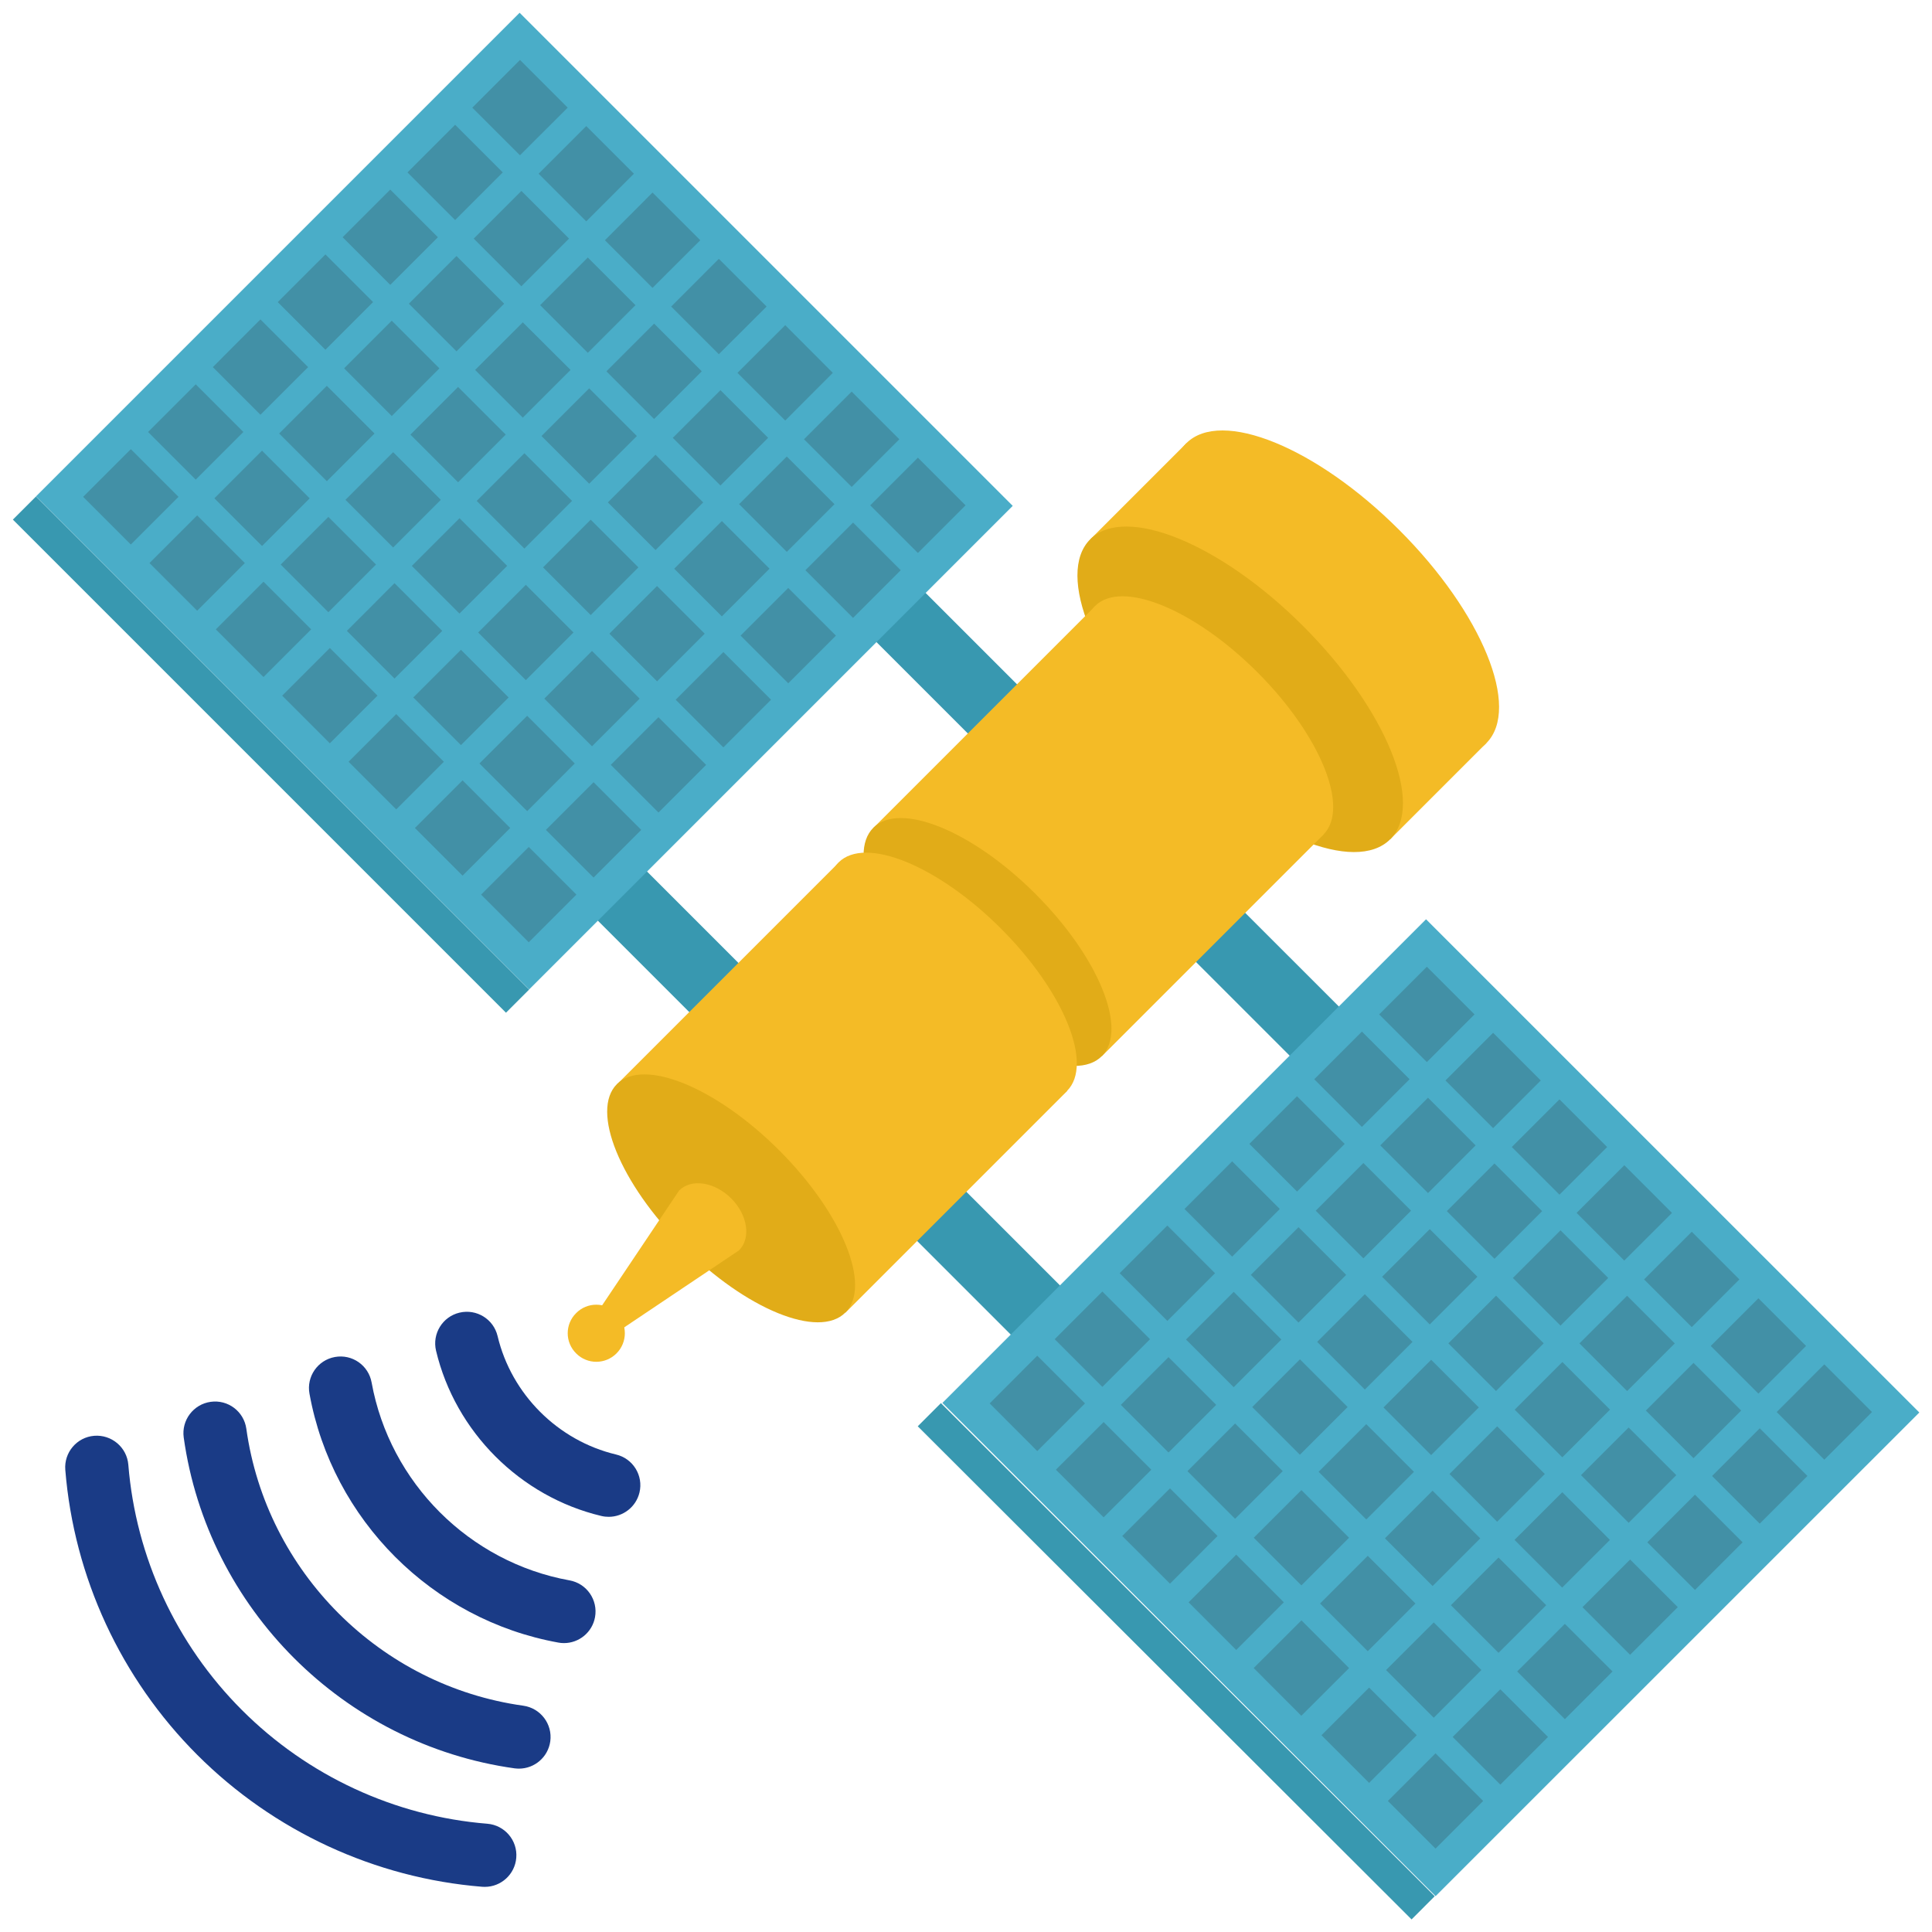 <?xml version="1.0" encoding="utf-8"?>
<!-- Generator: Adobe Illustrator 16.0.0, SVG Export Plug-In . SVG Version: 6.00 Build 0)  -->
<!DOCTYPE svg PUBLIC "-//W3C//DTD SVG 1.1//EN" "http://www.w3.org/Graphics/SVG/1.1/DTD/svg11.dtd">
<svg version="1.1" id="레이어_1" xmlns="http://www.w3.org/2000/svg" xmlns:xlink="http://www.w3.org/1999/xlink" x="0px"
	 y="0px" width="152px" height="152px" viewBox="0 0 152 152" enable-background="new 0 0 152 152" xml:space="preserve">
<g>
	<g>
		<g>
			<path fill="#1A3B86" d="M40.829,139.147c-0.113,0-0.232-0.01-0.348-0.023c-13.444-1.879-24.147-12.582-26.027-26.028
				c-0.189-1.359,0.762-2.618,2.121-2.807c1.361-0.191,2.614,0.756,2.805,2.119c1.573,11.257,10.528,20.219,21.787,21.788
				c1.361,0.191,2.314,1.446,2.125,2.808C43.116,138.247,42.054,139.147,40.829,139.147z"/>
		</g>
	</g>
</g>
<g>
	<g>
		<g>
			<path fill="#1A3B86" d="M38.143,148.449c-0.068,0-0.136-0.001-0.206-0.007c-8.444-0.683-16.409-4.371-22.42-10.38
				c-6.009-6.012-9.698-13.974-10.38-22.422c-0.11-1.367,0.909-2.569,2.274-2.679c1.369-0.108,2.573,0.909,2.685,2.275
				c0.588,7.274,3.762,14.129,8.941,19.305c5.174,5.178,12.032,8.355,19.302,8.941c1.371,0.113,2.392,1.313,2.278,2.681
				C40.513,147.463,39.422,148.449,38.143,148.449z"/>
		</g>
	</g>
</g>
<g>
	<g>
		<g>
			<path fill="#1A3B86" d="M44.368,129.271c-0.14,0-0.295-0.011-0.44-0.041c-9.917-1.79-17.785-9.66-19.579-19.579
				c-0.25-1.352,0.648-2.645,2.003-2.89c1.352-0.242,2.641,0.653,2.885,2.007c1.429,7.887,7.688,14.145,15.577,15.569
				c1.35,0.246,2.244,1.539,2,2.891C46.598,128.429,45.549,129.271,44.368,129.271z"/>
		</g>
	</g>
</g>
<g>
	<g>
		<g>
			<path fill="#1A3B86" d="M47.893,119.336c-0.191,0-0.388-0.021-0.577-0.066c-6.386-1.514-11.492-6.622-13.011-13.004
				c-0.316-1.338,0.514-2.68,1.847-2.994c1.338-0.317,2.677,0.507,2.995,1.842c1.085,4.574,4.743,8.23,9.319,9.319
				c1.338,0.317,2.163,1.656,1.845,2.99C50.037,118.568,49.014,119.336,47.893,119.336z"/>
		</g>
	</g>
</g>
<g>
	<g>
		<g>
			<polygon fill="#3898B0" points="90.566,72.156 94.432,68.286 108.385,82.235 104.514,86.104 			"/>
		</g>
	</g>
</g>
<g>
	<g>
		<g>
			
				<rect x="74.816" y="89.254" transform="matrix(-0.707 0.707 -0.707 -0.707 202.473 114.419)" fill="#3898B0" width="5.476" height="19.726"/>
		</g>
	</g>
</g>
<g>
	<g>
		<g>
			
				<rect x="91.346" y="103.251" transform="matrix(-0.707 0.708 -0.708 -0.707 250.56 157.512)" fill="#3898B0" width="2.576" height="54.875"/>
		</g>
	</g>
</g>
<g>
	<g>
		<g>
			<polygon fill="#4AADC8" points="74.143,110.376 112.193,72.324 151.002,111.128 112.945,149.178 			"/>
		</g>
	</g>
</g>
<g opacity="0.2">
	<g>
		<g>
			<g>
				<g>
					<polygon fill="#251D1D" points="139.781,111.09 143.527,107.34 147.279,111.09 143.527,114.841 					"/>
				</g>
			</g>
		</g>
		<g>
			<g>
				<g>
					
						<rect x="135.774" y="113.541" transform="matrix(-0.707 0.707 -0.707 -0.707 318.465 100.403)" fill="#251D1D" width="5.305" height="5.307"/>
				</g>
			</g>
		</g>
		<g>
			<g>
				<g>
					
						<rect x="130.67" y="118.644" transform="matrix(-0.707 0.707 -0.707 -0.707 313.365 112.84)" fill="#251D1D" width="5.302" height="5.303"/>
				</g>
			</g>
		</g>
		<g>
			<g>
				<g>
					
						<rect x="125.569" y="123.747" transform="matrix(-0.707 0.707 -0.707 -0.707 308.266 125.156)" fill="#251D1D" width="5.305" height="5.303"/>
				</g>
			</g>
		</g>
		<g>
			<g>
				<g>
					<polygon fill="#251D1D" points="119.365,131.503 123.115,127.756 126.867,131.503 123.115,135.257 					"/>
				</g>
			</g>
		</g>
		<g>
			<g>
				<g>
					
						<rect x="115.363" y="133.954" transform="matrix(-0.707 0.707 -0.707 -0.707 298.057 149.799)" fill="#251D1D" width="5.305" height="5.305"/>
				</g>
			</g>
		</g>
		<g>
			<g>
				<g>
					
						<rect x="110.256" y="139.059" transform="matrix(-0.707 0.707 -0.707 -0.707 292.954 162.054)" fill="#251D1D" width="5.304" height="5.304"/>
				</g>
			</g>
		</g>
	</g>
	<g>
		<g>
			<g>
				<g>
					
						<rect x="135.662" y="103.222" transform="matrix(-0.707 0.707 -0.707 -0.707 310.984 82.956)" fill="#251D1D" width="5.305" height="5.303"/>
				</g>
			</g>
		</g>
		<g>
			<g>
				<g>
					
						<rect x="130.559" y="108.325" transform="matrix(-0.707 0.707 -0.707 -0.707 305.878 95.254)" fill="#251D1D" width="5.303" height="5.303"/>
				</g>
			</g>
		</g>
		<g>
			<g>
				<g>
					
						<rect x="125.457" y="113.429" transform="matrix(-0.707 0.707 -0.707 -0.707 300.774 107.555)" fill="#251D1D" width="5.301" height="5.304"/>
				</g>
			</g>
		</g>
		<g>
			<g>
				<g>
					
						<rect x="120.351" y="118.531" transform="matrix(-0.708 0.707 -0.707 -0.708 295.671 119.985)" fill="#251D1D" width="5.306" height="5.303"/>
				</g>
			</g>
		</g>
		<g>
			<g>
				<g>
					<polygon fill="#251D1D" points="114.148,126.289 117.896,122.538 121.65,126.289 117.896,130.037 					"/>
				</g>
			</g>
		</g>
		<g>
			<g>
				<g>
					<polygon fill="#251D1D" points="109.047,131.389 112.799,127.643 116.549,131.389 112.799,135.144 					"/>
				</g>
			</g>
		</g>
		<g>
			<g>
				<g>
					
						<rect x="105.04" y="133.843" transform="matrix(-0.707 0.707 -0.707 -0.707 280.356 156.884)" fill="#251D1D" width="5.305" height="5.304"/>
				</g>
			</g>
		</g>
	</g>
	<g>
		<g>
			<g>
				<g>
					<polygon fill="#251D1D" points="129.348,100.657 133.1,96.909 136.846,100.657 133.1,104.41 					"/>
				</g>
			</g>
		</g>
		<g>
			<g>
				<g>
					
						<rect x="125.343" y="103.107" transform="matrix(-0.707 0.707 -0.707 -0.707 293.277 89.973)" fill="#251D1D" width="5.303" height="5.305"/>
				</g>
			</g>
		</g>
		<g>
			<g>
				<g>
					
						<rect x="120.238" y="108.212" transform="matrix(-0.707 0.707 -0.707 -0.707 288.182 102.402)" fill="#251D1D" width="5.305" height="5.302"/>
				</g>
			</g>
		</g>
		<g>
			<g>
				<g>
					<polygon fill="#251D1D" points="114.037,115.966 117.787,112.217 121.539,115.966 117.787,119.722 					"/>
				</g>
			</g>
		</g>
		<g>
			<g>
				<g>
					
						<rect x="110.033" y="118.419" transform="matrix(-0.707 0.707 -0.707 -0.707 277.975 126.959)" fill="#251D1D" width="5.302" height="5.305"/>
				</g>
			</g>
		</g>
		<g>
			<g>
				<g>
					
						<rect x="104.927" y="123.522" transform="matrix(-0.707 0.707 -0.707 -0.707 272.872 139.303)" fill="#251D1D" width="5.307" height="5.307"/>
				</g>
			</g>
		</g>
		<g>
			<g>
				<g>
					
						<rect x="99.822" y="128.626" transform="matrix(-0.708 0.707 -0.707 -0.708 267.752 151.73)" fill="#251D1D" width="5.306" height="5.303"/>
				</g>
			</g>
		</g>
	</g>
	<g>
		<g>
			<g>
				<g>
					
						<rect x="125.23" y="92.79" transform="matrix(-0.708 0.707 -0.707 -0.708 285.809 72.584)" fill="#251D1D" width="5.306" height="5.303"/>
				</g>
			</g>
		</g>
		<g>
			<g>
				<g>
					<polygon fill="#251D1D" points="119.025,100.542 122.773,96.795 126.527,100.542 122.773,104.293 					"/>
				</g>
			</g>
		</g>
		<g>
			<g>
				<g>
					
						<rect x="115.022" y="102.996" transform="matrix(-0.707 0.707 -0.707 -0.707 275.59 97.184)" fill="#251D1D" width="5.305" height="5.303"/>
				</g>
			</g>
		</g>
		<g>
			<g>
				<g>
					
						<rect x="109.919" y="108.099" transform="matrix(-0.707 0.707 -0.707 -0.707 270.485 109.445)" fill="#251D1D" width="5.304" height="5.305"/>
				</g>
			</g>
		</g>
		<g>
			<g>
				<g>
					
						<rect x="104.815" y="113.202" transform="matrix(-0.707 0.707 -0.707 -0.707 265.379 121.725)" fill="#251D1D" width="5.303" height="5.304"/>
				</g>
			</g>
		</g>
		<g>
			<g>
				<g>
					
						<rect x="99.714" y="118.305" transform="matrix(-0.707 0.707 -0.707 -0.707 260.277 134.126)" fill="#251D1D" width="5.303" height="5.305"/>
				</g>
			</g>
		</g>
		<g>
			<g>
				<g>
					<polygon fill="#251D1D" points="93.514,126.062 97.26,122.312 101.008,126.062 97.26,129.813 					"/>
				</g>
			</g>
		</g>
	</g>
	<g>
		<g>
			<g>
				<g>
					
						<rect x="120.013" y="87.572" transform="matrix(-0.707 0.707 -0.707 -0.707 273.205 67.305)" fill="#251D1D" width="5.305" height="5.305"/>
				</g>
			</g>
		</g>
		<g>
			<g>
				<g>
					
						<rect x="114.91" y="92.676" transform="matrix(-0.707 0.707 -0.707 -0.707 268.091 79.568)" fill="#251D1D" width="5.302" height="5.305"/>
				</g>
			</g>
		</g>
		<g>
			<g>
				<g>
					
						<rect x="109.807" y="97.781" transform="matrix(-0.707 0.707 -0.707 -0.707 262.999 91.948)" fill="#251D1D" width="5.305" height="5.304"/>
				</g>
			</g>
		</g>
		<g>
			<g>
				<g>
					
						<rect x="104.703" y="102.882" transform="matrix(-0.707 0.707 -0.707 -0.707 257.892 104.285)" fill="#251D1D" width="5.305" height="5.305"/>
				</g>
			</g>
		</g>
		<g>
			<g>
				<g>
					
						<rect x="99.595" y="107.985" transform="matrix(-0.707 0.707 -0.707 -0.707 252.783 116.629)" fill="#251D1D" width="5.31" height="5.307"/>
				</g>
			</g>
		</g>
		<g>
			<g>
				<g>
					
						<rect x="94.496" y="113.088" transform="matrix(-0.707 0.707 -0.707 -0.707 247.682 128.887)" fill="#251D1D" width="5.303" height="5.305"/>
				</g>
			</g>
		</g>
		<g>
			<g>
				<g>
					<polygon fill="#251D1D" points="88.291,120.845 92.049,117.096 95.791,120.845 92.049,124.595 					"/>
				</g>
			</g>
		</g>
	</g>
	<g>
		<g>
			<g>
				<g>
					
						<rect x="114.795" y="82.356" transform="matrix(-0.707 0.707 -0.707 -0.707 260.607 62.071)" fill="#251D1D" width="5.306" height="5.305"/>
				</g>
			</g>
		</g>
		<g>
			<g>
				<g>
					<polygon fill="#251D1D" points="108.592,90.113 112.348,86.36 116.094,90.113 112.348,93.863 					"/>
				</g>
			</g>
		</g>
		<g>
			<g>
				<g>
					
						<rect x="104.59" y="92.563" transform="matrix(-0.707 0.707 -0.707 -0.707 250.403 86.748)" fill="#251D1D" width="5.305" height="5.305"/>
				</g>
			</g>
		</g>
		<g>
			<g>
				<g>
					
						<rect x="99.483" y="97.666" transform="matrix(-0.707 0.707 -0.707 -0.707 245.295 99.016)" fill="#251D1D" width="5.307" height="5.307"/>
				</g>
			</g>
		</g>
		<g>
			<g>
				<g>
					
						<rect x="94.382" y="102.77" transform="matrix(-0.707 0.707 -0.707 -0.707 240.198 111.316)" fill="#251D1D" width="5.307" height="5.306"/>
				</g>
			</g>
		</g>
		<g>
			<g>
				<g>
					<polygon fill="#251D1D" points="88.18,110.527 91.932,106.772 95.684,110.527 91.932,114.275 					"/>
				</g>
			</g>
		</g>
		<g>
			<g>
				<g>
					<polygon fill="#251D1D" points="83.072,115.629 86.828,111.879 90.58,115.629 86.828,119.378 					"/>
				</g>
			</g>
		</g>
	</g>
	<g>
		<g>
			<g>
				<g>
					
						<rect x="109.58" y="77.138" transform="matrix(-0.707 0.707 -0.707 -0.707 248.017 56.869)" fill="#251D1D" width="5.305" height="5.305"/>
				</g>
			</g>
		</g>
		<g>
			<g>
				<g>
					
						<rect x="104.473" y="82.242" transform="matrix(-0.707 0.707 -0.707 -0.707 242.906 69.191)" fill="#251D1D" width="5.305" height="5.304"/>
				</g>
			</g>
		</g>
		<g>
			<g>
				<g>
					
						<rect x="99.373" y="87.345" transform="matrix(-0.707 0.707 -0.707 -0.707 237.804 81.493)" fill="#251D1D" width="5.303" height="5.305"/>
				</g>
			</g>
		</g>
		<g>
			<g>
				<g>
					
						<rect x="94.266" y="92.45" transform="matrix(-0.707 0.707 -0.707 -0.707 232.698 93.834)" fill="#251D1D" width="5.305" height="5.304"/>
				</g>
			</g>
		</g>
		<g>
			<g>
				<g>
					
						<rect x="89.165" y="97.551" transform="matrix(-0.707 0.707 -0.707 -0.707 227.601 106.1)" fill="#251D1D" width="5.307" height="5.307"/>
				</g>
			</g>
		</g>
		<g>
			<g>
				<g>
					
						<rect x="84.061" y="102.656" transform="matrix(-0.707 0.707 -0.707 -0.707 222.487 118.509)" fill="#251D1D" width="5.304" height="5.304"/>
				</g>
			</g>
		</g>
		<g>
			<g>
				<g>
					<polygon fill="#251D1D" points="77.863,110.413 81.607,106.659 85.363,110.413 81.607,114.164 					"/>
				</g>
			</g>
		</g>
	</g>
</g>
<g>
	<g>
		<g>
			
				<rect x="72.068" y="42.658" transform="matrix(-0.707 0.707 -0.707 -0.707 164.834 36.757)" fill="#3898B0" width="5.47" height="19.729"/>
		</g>
	</g>
</g>
<g>
	<g>
		<g>
			
				<rect x="50.147" y="64.579" transform="matrix(-0.707 0.707 -0.707 -0.707 142.919 89.673)" fill="#3898B0" width="5.471" height="19.729"/>
		</g>
	</g>
</g>
<g>
	<g>
		<g>
			<g>
				<path fill="#F4BB26" d="M100.17,51.632c6.518,6.52,14.018,9.58,16.766,6.837c2.74-2.741-0.322-10.246-6.84-16.761
					c-6.512-6.52-14.023-9.578-16.762-6.837C90.592,37.611,93.65,45.117,100.17,51.632z"/>
			</g>
		</g>
	</g>
	<g>
		<g>
			<g>
				
					<rect x="96.006" y="33.764" transform="matrix(-0.707 0.707 -0.707 -0.707 208.694 14.452)" fill="#F4BB26" width="10.696" height="33.375"/>
			</g>
		</g>
	</g>
	<g>
		<g>
			<g>
				<path fill="#E1AC18" d="M92.607,59.193c6.518,6.52,14.02,9.58,16.766,6.839c2.742-2.744-0.32-10.249-6.838-16.764
					c-6.514-6.521-14.023-9.578-16.764-6.838C83.031,45.173,86.09,52.681,92.607,59.193z"/>
			</g>
		</g>
	</g>
</g>
<g>
	<g>
		<g>
			<g>
				<g>
					
						<rect x="74.083" y="52.68" transform="matrix(-0.707 0.707 -0.707 -0.707 193.761 50.516)" fill="#F4BB26" width="24.669" height="25.416"/>
				</g>
			</g>
		</g>
		<g>
			<g>
				<g>
					<path fill="#F4BB26" d="M91.354,60.448c4.963,4.963,10.682,7.293,12.771,5.205c2.086-2.09-0.24-7.804-5.205-12.77
						c-4.965-4.962-10.684-7.294-12.766-5.204C84.061,49.769,86.393,55.484,91.354,60.448z"/>
				</g>
			</g>
		</g>
	</g>
	<g>
		<g>
			<g>
				<path fill="#E1AC18" d="M73.91,77.892c4.965,4.964,10.68,7.293,12.771,5.206c2.086-2.089-0.25-7.803-5.211-12.766
					c-4.963-4.965-10.678-7.294-12.763-5.207C66.619,67.215,68.946,72.929,73.91,77.892z"/>
			</g>
		</g>
	</g>
</g>
<g>
	<g>
		<g>
			<g>
				<g>
					
						<rect x="53.907" y="72.849" transform="matrix(-0.707 0.707 -0.707 -0.707 173.581 99.221)" fill="#F4BB26" width="24.671" height="25.418"/>
				</g>
			</g>
		</g>
		<g>
			<g>
				<g>
					<path fill="#F4BB26" d="M71.184,80.617c4.968,4.963,10.685,7.293,12.767,5.206c2.09-2.087-0.238-7.803-5.201-12.768
						c-4.964-4.963-10.681-7.297-12.772-5.206C63.891,69.937,66.222,75.653,71.184,80.617z"/>
				</g>
			</g>
		</g>
	</g>
	<g>
		<g>
			<g>
				<path fill="#E1AC18" d="M53.74,98.062c4.964,4.963,10.685,7.293,12.766,5.206c2.092-2.087-0.238-7.803-5.205-12.768
					c-4.964-4.964-10.679-7.295-12.768-5.206C46.449,87.381,48.776,93.098,53.74,98.062z"/>
			</g>
		</g>
	</g>
</g>
<g>
	<g>
		<g>
			<g>
				<path fill="#F4BB26" d="M48.502,103.306c-0.877-0.879-2.301-0.879-3.172,0c-0.887,0.873-0.887,2.299,0,3.174
					c0.872,0.879,2.295,0.879,3.172,0C49.379,105.604,49.379,104.179,48.502,103.306z"/>
			</g>
		</g>
	</g>
	<g>
		<g>
			<g>
				<path fill="#F4BB26" d="M46.307,104.285l7.125-10.624l0,0l0,0l0,0l0,0c0.96-0.955,2.789-0.679,4.093,0.622
					c1.301,1.297,1.577,3.128,0.618,4.089l0,0l0,0l0,0l0,0l-10.625,7.127L46.307,104.285z"/>
			</g>
		</g>
	</g>
</g>
<g>
	<g>
		<g>
			
				<rect x="20.024" y="31.928" transform="matrix(-0.707 0.707 -0.707 -0.707 78.358 86.272)" fill="#3898B0" width="2.574" height="54.874"/>
		</g>
	</g>
</g>
<g>
	<g>
		<g>
			
				<rect x="14.341" y="11.991" transform="matrix(-0.707 0.707 -0.707 -0.707 98.293 38.138)" fill="#4AADC8" width="53.813" height="54.873"/>
		</g>
	</g>
</g>
<g opacity="0.2">
	<g>
		<g>
			<g>
				<g>
					<polygon fill="#251D1D" points="40.91,12.217 44.663,8.47 40.91,4.717 37.158,8.47 					"/>
				</g>
			</g>
		</g>
		<g>
			<g>
				<g>
					
						<rect x="33.152" y="10.919" transform="matrix(-0.707 0.707 -0.707 -0.707 70.716 -2.154)" fill="#251D1D" width="5.304" height="5.303"/>
				</g>
			</g>
		</g>
		<g>
			<g>
				<g>
					
						<rect x="28.051" y="16.023" transform="matrix(-0.707 0.707 -0.707 -0.707 65.615 10.16)" fill="#251D1D" width="5.303" height="5.304"/>
				</g>
			</g>
		</g>
		<g>
			<g>
				<g>
					
						<rect x="22.943" y="21.126" transform="matrix(-0.707 0.707 -0.707 -0.707 60.509 22.482)" fill="#251D1D" width="5.306" height="5.304"/>
				</g>
			</g>
		</g>
		<g>
			<g>
				<g>
					<polygon fill="#251D1D" points="20.49,32.633 24.243,28.882 20.49,25.129 16.744,28.882 					"/>
				</g>
			</g>
		</g>
		<g>
			<g>
				<g>
					
						<rect x="12.74" y="31.335" transform="matrix(-0.707 0.707 -0.707 -0.707 50.309 47.132)" fill="#251D1D" width="5.304" height="5.303"/>
				</g>
			</g>
		</g>
		<g>
			<g>
				<g>
					
						<rect x="7.634" y="36.435" transform="matrix(-0.707 0.707 -0.707 -0.707 45.2 59.451)" fill="#251D1D" width="5.304" height="5.305"/>
				</g>
			</g>
		</g>
	</g>
	<g>
		<g>
			<g>
				<g>
					
						<rect x="43.474" y="11.034" transform="matrix(-0.707 0.707 -0.707 -0.707 88.41 -9.269)" fill="#251D1D" width="5.303" height="5.301"/>
				</g>
			</g>
		</g>
		<g>
			<g>
				<g>
					
						<rect x="38.367" y="16.135" transform="matrix(-0.707 0.707 -0.707 -0.707 83.304 3.054)" fill="#251D1D" width="5.306" height="5.305"/>
				</g>
			</g>
		</g>
		<g>
			<g>
				<g>
					<polygon fill="#251D1D" points="35.914,27.641 39.666,23.892 35.914,20.142 32.167,23.892 					"/>
				</g>
			</g>
		</g>
		<g>
			<g>
				<g>
					
						<rect x="28.164" y="26.343" transform="matrix(-0.707 0.707 -0.707 -0.707 73.107 27.693)" fill="#251D1D" width="5.303" height="5.304"/>
				</g>
			</g>
		</g>
		<g>
			<g>
				<g>
					
						<rect x="23.055" y="31.446" transform="matrix(-0.707 0.707 -0.707 -0.707 67.996 40.04)" fill="#251D1D" width="5.306" height="5.306"/>
				</g>
			</g>
		</g>
		<g>
			<g>
				<g>
					
						<rect x="17.958" y="36.549" transform="matrix(-0.707 0.707 -0.707 -0.707 62.901 52.35)" fill="#251D1D" width="5.304" height="5.305"/>
				</g>
			</g>
		</g>
		<g>
			<g>
				<g>
					
						<rect x="12.849" y="41.653" transform="matrix(-0.707 0.707 -0.707 -0.707 57.795 64.663)" fill="#251D1D" width="5.305" height="5.304"/>
				</g>
			</g>
		</g>
	</g>
	<g>
		<g>
			<g>
				<g>
					<polygon fill="#251D1D" points="51.337,22.65 55.095,18.9 51.337,15.149 47.592,18.9 					"/>
				</g>
			</g>
		</g>
		<g>
			<g>
				<g>
					
						<rect x="43.585" y="21.35" transform="matrix(-0.707 0.707 -0.707 -0.707 95.906 8.288)" fill="#251D1D" width="5.304" height="5.305"/>
				</g>
			</g>
		</g>
		<g>
			<g>
				<g>
					<polygon fill="#251D1D" points="41.131,32.859 44.889,29.105 41.131,25.358 37.381,29.105 					"/>
				</g>
			</g>
		</g>
		<g>
			<g>
				<g>
					
						<rect x="33.381" y="31.558" transform="matrix(-0.707 0.707 -0.707 -0.707 85.701 32.904)" fill="#251D1D" width="5.303" height="5.304"/>
				</g>
			</g>
		</g>
		<g>
			<g>
				<g>
					
						<rect x="28.27" y="36.663" transform="matrix(-0.707 0.707 -0.707 -0.707 80.588 45.259)" fill="#251D1D" width="5.306" height="5.306"/>
				</g>
			</g>
		</g>
		<g>
			<g>
				<g>
					
						<rect x="23.173" y="41.766" transform="matrix(-0.707 0.707 -0.707 -0.707 75.495 57.562)" fill="#251D1D" width="5.304" height="5.304"/>
				</g>
			</g>
		</g>
		<g>
			<g>
				<g>
					
						<rect x="18.066" y="46.87" transform="matrix(-0.707 0.707 -0.707 -0.707 70.39 69.879)" fill="#251D1D" width="5.305" height="5.303"/>
				</g>
			</g>
		</g>
	</g>
	<g>
		<g>
			<g>
				<g>
					<polygon fill="#251D1D" points="56.555,27.868 60.311,24.117 56.555,20.365 52.804,24.117 					"/>
				</g>
			</g>
		</g>
		<g>
			<g>
				<g>
					
						<rect x="48.799" y="26.568" transform="matrix(-0.707 0.707 -0.707 -0.707 108.496 13.496)" fill="#251D1D" width="5.307" height="5.305"/>
				</g>
			</g>
		</g>
		<g>
			<g>
				<g>
					
						<rect x="43.692" y="31.671" transform="matrix(-0.707 0.707 -0.707 -0.707 103.387 25.805)" fill="#251D1D" width="5.308" height="5.306"/>
				</g>
			</g>
		</g>
		<g>
			<g>
				<g>
					
						<rect x="38.596" y="36.775" transform="matrix(-0.707 0.707 -0.707 -0.707 98.294 38.12)" fill="#251D1D" width="5.306" height="5.304"/>
				</g>
			</g>
		</g>
		<g>
			<g>
				<g>
					
						<rect x="33.487" y="41.88" transform="matrix(-0.707 0.707 -0.707 -0.707 93.186 50.454)" fill="#251D1D" width="5.308" height="5.304"/>
				</g>
			</g>
		</g>
		<g>
			<g>
				<g>
					<polygon fill="#251D1D" points="31.037,53.387 34.794,49.634 31.037,45.881 27.29,49.634 					"/>
				</g>
			</g>
		</g>
		<g>
			<g>
				<g>
					
						<rect x="23.284" y="52.087" transform="matrix(-0.707 0.707 -0.707 -0.707 82.987 75.094)" fill="#251D1D" width="5.305" height="5.304"/>
				</g>
			</g>
		</g>
	</g>
	<g>
		<g>
			<g>
				<g>
					<polygon fill="#251D1D" points="61.778,33.085 65.522,29.334 61.778,25.583 58.02,29.334 					"/>
				</g>
			</g>
		</g>
		<g>
			<g>
				<g>
					
						<rect x="54.017" y="31.784" transform="matrix(-0.707 0.707 -0.707 -0.707 121.095 18.728)" fill="#251D1D" width="5.306" height="5.306"/>
				</g>
			</g>
		</g>
		<g>
			<g>
				<g>
					
						<rect x="48.913" y="36.888" transform="matrix(-0.707 0.707 -0.707 -0.707 115.986 31.025)" fill="#251D1D" width="5.305" height="5.304"/>
				</g>
			</g>
		</g>
		<g>
			<g>
				<g>
					
						<rect x="43.814" y="41.991" transform="matrix(-0.707 0.707 -0.707 -0.707 110.889 43.35)" fill="#251D1D" width="5.304" height="5.305"/>
				</g>
			</g>
		</g>
		<g>
			<g>
				<g>
					
						<rect x="38.708" y="47.093" transform="matrix(-0.707 0.707 -0.707 -0.707 105.781 55.69)" fill="#251D1D" width="5.303" height="5.306"/>
				</g>
			</g>
		</g>
		<g>
			<g>
				<g>
					
						<rect x="33.605" y="52.196" transform="matrix(-0.707 0.707 -0.707 -0.707 100.676 68.017)" fill="#251D1D" width="5.305" height="5.306"/>
				</g>
			</g>
		</g>
		<g>
			<g>
				<g>
					
						<rect x="28.502" y="57.305" transform="matrix(-0.707 0.707 -0.707 -0.707 95.588 80.293)" fill="#251D1D" width="5.304" height="5.302"/>
				</g>
			</g>
		</g>
	</g>
	<g>
		<g>
			<g>
				<g>
					
						<rect x="64.338" y="31.898" transform="matrix(-0.707 0.707 -0.707 -0.707 138.793 11.625)" fill="#251D1D" width="5.303" height="5.304"/>
				</g>
			</g>
		</g>
		<g>
			<g>
				<g>
					
						<rect x="59.234" y="37" transform="matrix(-0.707 0.707 -0.707 -0.707 133.69 23.946)" fill="#251D1D" width="5.306" height="5.306"/>
				</g>
			</g>
		</g>
		<g>
			<g>
				<g>
					
						<rect x="54.131" y="42.106" transform="matrix(-0.707 0.707 -0.707 -0.707 128.583 36.24)" fill="#251D1D" width="5.305" height="5.304"/>
				</g>
			</g>
		</g>
		<g>
			<g>
				<g>
					
						<rect x="49.029" y="47.207" transform="matrix(-0.707 0.707 -0.707 -0.707 123.481 48.567)" fill="#251D1D" width="5.304" height="5.305"/>
				</g>
			</g>
		</g>
		<g>
			<g>
				<g>
					<polygon fill="#251D1D" points="46.576,58.714 50.326,54.966 46.576,51.212 42.823,54.966 					"/>
				</g>
			</g>
		</g>
		<g>
			<g>
				<g>
					<polygon fill="#251D1D" points="41.475,63.817 45.222,60.067 41.475,56.315 37.719,60.067 					"/>
				</g>
			</g>
		</g>
		<g>
			<g>
				<g>
					
						<rect x="33.719" y="62.519" transform="matrix(-0.707 0.707 -0.707 -0.707 108.182 85.504)" fill="#251D1D" width="5.304" height="5.304"/>
				</g>
			</g>
		</g>
	</g>
	<g>
		<g>
			<g>
				<g>
					
						<rect x="69.553" y="37.114" transform="matrix(-0.707 0.707 -0.707 -0.707 151.379 16.822)" fill="#251D1D" width="5.304" height="5.303"/>
				</g>
			</g>
		</g>
		<g>
			<g>
				<g>
					
						<rect x="64.449" y="42.219" transform="matrix(-0.707 0.707 -0.707 -0.707 146.28 29.146)" fill="#251D1D" width="5.307" height="5.305"/>
				</g>
			</g>
		</g>
		<g>
			<g>
				<g>
					
						<rect x="59.347" y="47.32" transform="matrix(-0.707 0.707 -0.707 -0.707 141.179 41.505)" fill="#251D1D" width="5.304" height="5.306"/>
				</g>
			</g>
		</g>
		<g>
			<g>
				<g>
					
						<rect x="54.246" y="52.425" transform="matrix(-0.707 0.707 -0.707 -0.707 136.077 53.763)" fill="#251D1D" width="5.306" height="5.304"/>
				</g>
			</g>
		</g>
		<g>
			<g>
				<g>
					
						<rect x="49.141" y="57.528" transform="matrix(-0.707 0.707 -0.707 -0.707 130.97 66.106)" fill="#251D1D" width="5.304" height="5.305"/>
				</g>
			</g>
		</g>
		<g>
			<g>
				<g>
					
						<rect x="44.034" y="62.631" transform="matrix(-0.707 0.707 -0.707 -0.707 125.861 78.439)" fill="#251D1D" width="5.306" height="5.306"/>
				</g>
			</g>
		</g>
		<g>
			<g>
				<g>
					
						<rect x="38.936" y="67.734" transform="matrix(-0.707 0.707 -0.707 -0.707 120.765 90.745)" fill="#251D1D" width="5.302" height="5.305"/>
				</g>
			</g>
		</g>
	</g>
</g>
</svg>
